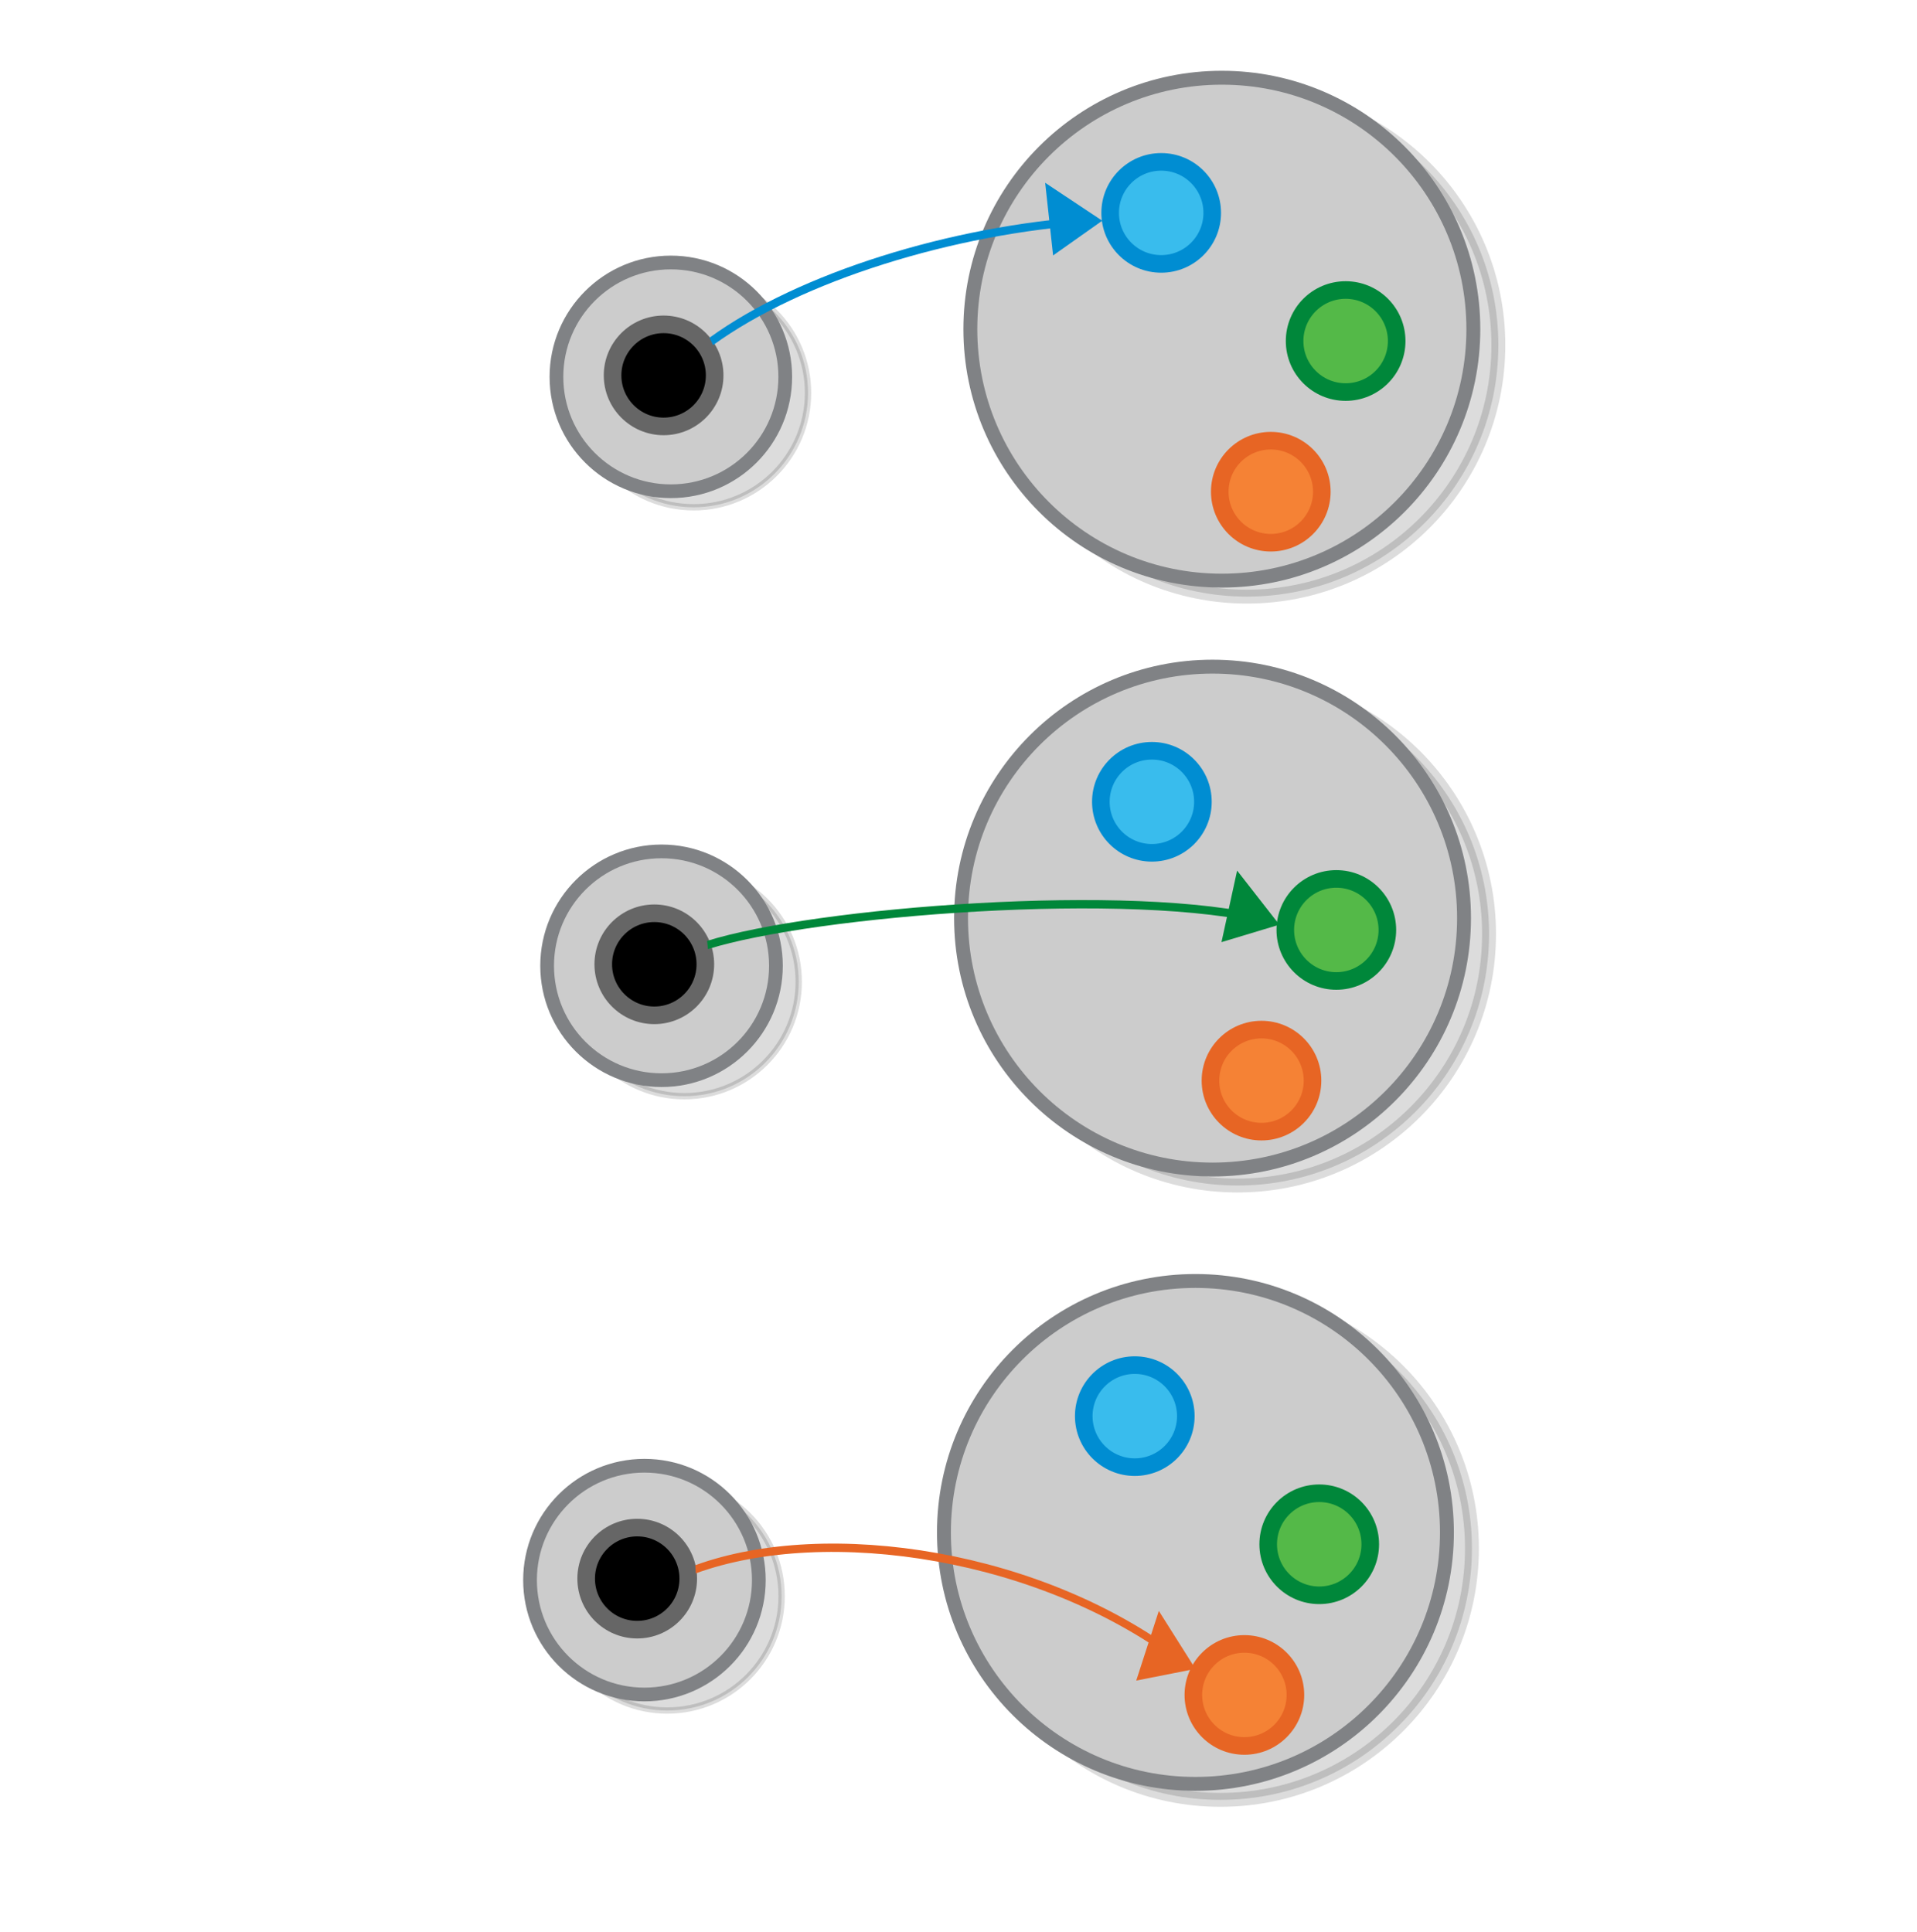 <?xml version="1.0" encoding="UTF-8" standalone="no"?>
<svg
   viewBox="0 0 595.3 600"
   version="1.1"
   id="svg8217"
   sodipodi:docname="elements_singleton_functions.svg"
   inkscape:version="1.2.2 (1:1.2.2+202305151914+b0a8486541)"
   width="595.3"
   height="600"
   xmlns:inkscape="http://www.inkscape.org/namespaces/inkscape"
   xmlns:sodipodi="http://sodipodi.sourceforge.net/DTD/sodipodi-0.dtd"
   xmlns="http://www.w3.org/2000/svg"
   xmlns:svg="http://www.w3.org/2000/svg"
   xmlns:rdf="http://www.w3.org/1999/02/22-rdf-syntax-ns#"
   xmlns:cc="http://creativecommons.org/ns#"
   xmlns:dc="http://purl.org/dc/elements/1.1/">
  <defs
     id="defs8221" />
  <sodipodi:namedview
     pagecolor="#ffffff"
     bordercolor="#666666"
     borderopacity="1"
     objecttolerance="10"
     gridtolerance="10"
     guidetolerance="10"
     inkscape:pageopacity="0"
     inkscape:pageshadow="2"
     inkscape:window-width="1080"
     inkscape:window-height="1864"
     id="namedview8219"
     showgrid="false"
     inkscape:zoom="1.3619718"
     inkscape:cx="312.41469"
     inkscape:cy="165.20166"
     inkscape:window-x="0"
     inkscape:window-y="0"
     inkscape:window-maximized="1"
     inkscape:current-layer="svg8217"
     inkscape:showpageshadow="2"
     inkscape:pagecheckerboard="0"
     inkscape:deskcolor="#d1d1d1" />
  <g
     id="g25981"
     transform="matrix(0.869,0,0,0.869,41.633,196.947)">
    <circle
       stroke-miterlimit="10"
       cx="196.632"
       cy="124.274"
       r="40.882"
       id="circle8173"
       style="opacity:0.14;stroke:#000000;stroke-width:2.259;stroke-miterlimit:10;stroke-dasharray:none" />
    <circle
       stroke-miterlimit="10"
       cx="188.491"
       cy="118.545"
       r="40.882"
       id="circle8175"
       style="fill:#cccccc;stroke:#808285;stroke-width:4.903;stroke-miterlimit:10;stroke-dasharray:none" />
    <circle
       stroke-miterlimit="10"
       cx="185.907"
       cy="118.016"
       r="18.239"
       id="circle8211"
       style="fill:#000000;stroke:#666666;stroke-width:6.289;stroke-miterlimit:10;stroke-dasharray:none" />
  </g>
  <g
     id="g26713"
     transform="matrix(0.869,0,0,0.869,31.822,195.793)">
    <circle
       stroke-miterlimit="10"
       cx="405.62"
       cy="108.539"
       r="89.873"
       id="circle8173-7"
       style="opacity:0.14;stroke:#000000;stroke-width:4.965;stroke-miterlimit:10;stroke-dasharray:none" />
    <circle
       stroke-miterlimit="10"
       cx="396.682"
       cy="102.829"
       r="89.873"
       id="circle8175-6"
       style="fill:#cccccc;stroke:#808285;stroke-width:4.965;stroke-miterlimit:10;stroke-dasharray:none" />
  </g>
  <circle
     stroke-miterlimit="10"
     cx="357.703"
     cy="249.031"
     r="15.847"
     id="circle8183"
     style="fill:#39bced;stroke:#008dd2;stroke-width:5.464;stroke-miterlimit:10;stroke-dasharray:none" />
  <circle
     stroke-miterlimit="10"
     cx="414.981"
     cy="288.834"
     r="15.847"
     id="circle8185"
     style="fill:#54b948;stroke:#00873a;stroke-width:5.464;stroke-miterlimit:10;stroke-dasharray:none" />
  <circle
     stroke-miterlimit="10"
     cx="391.739"
     cy="335.63"
     r="15.847"
     id="circle8211-5"
     style="fill:#f58235;stroke:#e76524;stroke-width:5.464;stroke-miterlimit:10;stroke-dasharray:none" />
  <g
     style="display:inline;fill:#dddddd;stroke:#808080;stroke-width:6.389;stroke-miterlimit:10;stroke-dasharray:none;stroke-opacity:1"
     id="g1482-7-0-7-1-1-7-3-5-2-8"
     transform="matrix(0.16,-6.9449053e-4,0.003,0.284,479.029,137.815)"
     inkscape:transform-center-x="113.39415"
     inkscape:transform-center-y="17.573199">
    <g
       id="g25985"
       style="stroke:#00873a;stroke-opacity:1">
      <path
         inkscape:connector-curvature="0"
         style="fill:#838383;fill-opacity:1;stroke:#00873a;stroke-width:30.028;stroke-linecap:butt;stroke-linejoin:miter;stroke-dasharray:none;stroke-opacity:1"
         d="m -609.369,524.31 14.418,-35.426 36.643,26.903 z"
         id="path3233-5-4-8-4-4-1"
         inkscape:transform-center-x="0.9901113"
         inkscape:transform-center-y="2.1216647" />
      <path
         style="fill:none;stroke:#00873a;stroke-width:9.112;stroke-opacity:1;paint-order:markers fill stroke"
         inkscape:connector-curvature="0"
         id="path1480-1-3-3-3-9-1-6-0-7-2"
         d="m -1630.907,544.239 c 205.585,-35.798 827.394,-62.756 1091.335,-23.431"
         sodipodi:nodetypes="cc" />
    </g>
  </g>
  <g
     id="g25981-6"
     transform="matrix(0.869,0,0,0.869,44.524,14.036)">
    <circle
       stroke-miterlimit="10"
       cx="196.632"
       cy="124.274"
       r="40.882"
       id="circle8173-9"
       style="opacity:0.14;stroke:#000000;stroke-width:2.259;stroke-miterlimit:10;stroke-dasharray:none" />
    <circle
       stroke-miterlimit="10"
       cx="188.491"
       cy="118.545"
       r="40.882"
       id="circle8175-3"
       style="fill:#cccccc;stroke:#808285;stroke-width:4.903;stroke-miterlimit:10;stroke-dasharray:none" />
    <circle
       stroke-miterlimit="10"
       cx="185.907"
       cy="118.016"
       r="18.239"
       id="circle8211-7"
       style="fill:#000000;stroke:#666666;stroke-width:6.289;stroke-miterlimit:10;stroke-dasharray:none" />
  </g>
  <g
     id="g26713-4"
     transform="matrix(0.869,0,0,0.869,34.713,12.882)">
    <circle
       stroke-miterlimit="10"
       cx="405.62"
       cy="108.539"
       r="89.873"
       id="circle8173-7-5"
       style="opacity:0.14;stroke:#000000;stroke-width:4.965;stroke-miterlimit:10;stroke-dasharray:none" />
    <circle
       stroke-miterlimit="10"
       cx="396.682"
       cy="102.829"
       r="89.873"
       id="circle8175-6-2"
       style="fill:#cccccc;stroke:#808285;stroke-width:4.965;stroke-miterlimit:10;stroke-dasharray:none" />
  </g>
  <circle
     stroke-miterlimit="10"
     cx="360.594"
     cy="66.12"
     r="15.847"
     id="circle8183-5"
     style="fill:#39bced;stroke:#008dd2;stroke-width:5.464;stroke-miterlimit:10;stroke-dasharray:none" />
  <circle
     stroke-miterlimit="10"
     cx="417.873"
     cy="105.924"
     r="15.847"
     id="circle8185-4"
     style="fill:#54b948;stroke:#00873a;stroke-width:5.464;stroke-miterlimit:10;stroke-dasharray:none" />
  <circle
     stroke-miterlimit="10"
     cx="394.63"
     cy="152.719"
     r="15.847"
     id="circle8211-5-7"
     style="fill:#f58235;stroke:#e76524;stroke-width:5.464;stroke-miterlimit:10;stroke-dasharray:none" />
  <g
     style="display:inline;fill:#dddddd;stroke:#808080;stroke-width:6.389;stroke-miterlimit:10;stroke-dasharray:none;stroke-opacity:1"
     id="g1482-7-0-7-1-1-7-3-5-2-8-4"
     transform="matrix(0.151,-0.051,0.093,0.268,372.122,-98.635)"
     inkscape:transform-center-x="100.90531"
     inkscape:transform-center-y="52.875742">
    <g
       id="g25985-4"
       style="stroke:#008dd2;stroke-opacity:1">
      <path
         inkscape:connector-curvature="0"
         style="fill:#838383;fill-opacity:1;stroke:#008dd2;stroke-width:30.028;stroke-linecap:butt;stroke-linejoin:miter;stroke-dasharray:none;stroke-opacity:1"
         d="m -609.369,524.31 14.418,-35.426 36.643,26.903 z"
         id="path3233-5-4-8-4-4-1-3"
         inkscape:transform-center-x="0.9901113"
         inkscape:transform-center-y="2.1216647" />
      <path
         style="fill:none;stroke:#008dd2;stroke-width:9.112;stroke-opacity:1;paint-order:markers fill stroke"
         inkscape:connector-curvature="0"
         id="path1480-1-3-3-3-9-1-6-0-7-2-0"
         d="m -1317.516,512.992 c 205.585,-35.798 514.003,-31.51 777.943,7.815"
         sodipodi:nodetypes="cc" />
    </g>
  </g>
  <g
     id="g25981-7"
     transform="matrix(0.869,0,0,0.869,36.323,387.753)">
    <circle
       stroke-miterlimit="10"
       cx="196.632"
       cy="124.274"
       r="40.882"
       id="circle8173-8"
       style="opacity:0.14;stroke:#000000;stroke-width:2.259;stroke-miterlimit:10;stroke-dasharray:none" />
    <circle
       stroke-miterlimit="10"
       cx="188.491"
       cy="118.545"
       r="40.882"
       id="circle8175-68"
       style="fill:#cccccc;stroke:#808285;stroke-width:4.903;stroke-miterlimit:10;stroke-dasharray:none" />
    <circle
       stroke-miterlimit="10"
       cx="185.907"
       cy="118.016"
       r="18.239"
       id="circle8211-8"
       style="fill:#000000;stroke:#666666;stroke-width:6.289;stroke-miterlimit:10;stroke-dasharray:none" />
  </g>
  <g
     id="g26713-43"
     transform="matrix(0.869,0,0,0.869,26.512,386.599)">
    <circle
       stroke-miterlimit="10"
       cx="405.62"
       cy="108.539"
       r="89.873"
       id="circle8173-7-1"
       style="opacity:0.14;stroke:#000000;stroke-width:4.965;stroke-miterlimit:10;stroke-dasharray:none" />
    <circle
       stroke-miterlimit="10"
       cx="396.682"
       cy="102.829"
       r="89.873"
       id="circle8175-6-4"
       style="fill:#cccccc;stroke:#808285;stroke-width:4.965;stroke-miterlimit:10;stroke-dasharray:none" />
  </g>
  <circle
     stroke-miterlimit="10"
     cx="352.393"
     cy="439.837"
     r="15.847"
     id="circle8183-9"
     style="fill:#39bced;stroke:#008dd2;stroke-width:5.464;stroke-miterlimit:10;stroke-dasharray:none" />
  <circle
     stroke-miterlimit="10"
     cx="409.671"
     cy="479.64"
     r="15.847"
     id="circle8185-2"
     style="fill:#54b948;stroke:#00873a;stroke-width:5.464;stroke-miterlimit:10;stroke-dasharray:none" />
  <circle
     stroke-miterlimit="10"
     cx="386.429"
     cy="526.436"
     r="15.847"
     id="circle8211-5-0"
     style="fill:#f58235;stroke:#e76524;stroke-width:5.464;stroke-miterlimit:10;stroke-dasharray:none" />
  <g
     style="display:inline;fill:#dddddd;stroke:#808080;stroke-width:6.389;stroke-miterlimit:10;stroke-dasharray:none;stroke-opacity:1"
     id="g1482-7-0-7-1-1-7-3-5-2-8-6"
     transform="matrix(0.159,0.015,-0.025,0.283,467.146,377.649)"
     inkscape:transform-center-x="114.88925"
     inkscape:transform-center-y="7.9188524">
    <g
       id="g25985-8"
       style="stroke:#008dd2;stroke-opacity:1">
      <g
         id="g33455"
         style="stroke:#e76524;stroke-opacity:1">
        <path
           inkscape:connector-curvature="0"
           style="fill:#838383;fill-opacity:1;stroke:#e76524;stroke-width:30.028;stroke-linecap:butt;stroke-linejoin:miter;stroke-dasharray:none;stroke-opacity:1"
           d="m -609.369,524.31 14.418,-35.426 36.643,26.903 z"
           id="path3233-5-4-8-4-4-1-9"
           inkscape:transform-center-x="0.9901113"
           inkscape:transform-center-y="2.1216647" />
        <path
           style="fill:none;stroke:#e76524;stroke-width:9.112;stroke-opacity:1;paint-order:markers fill stroke"
           inkscape:connector-curvature="0"
           id="path1480-1-3-3-3-9-1-6-0-7-2-2"
           d="m -1506.043,467.664 c 246.883,-65.601 672.837,-53.065 966.47,53.143"
           sodipodi:nodetypes="cc" />
      </g>
    </g>
  </g>
</svg>

